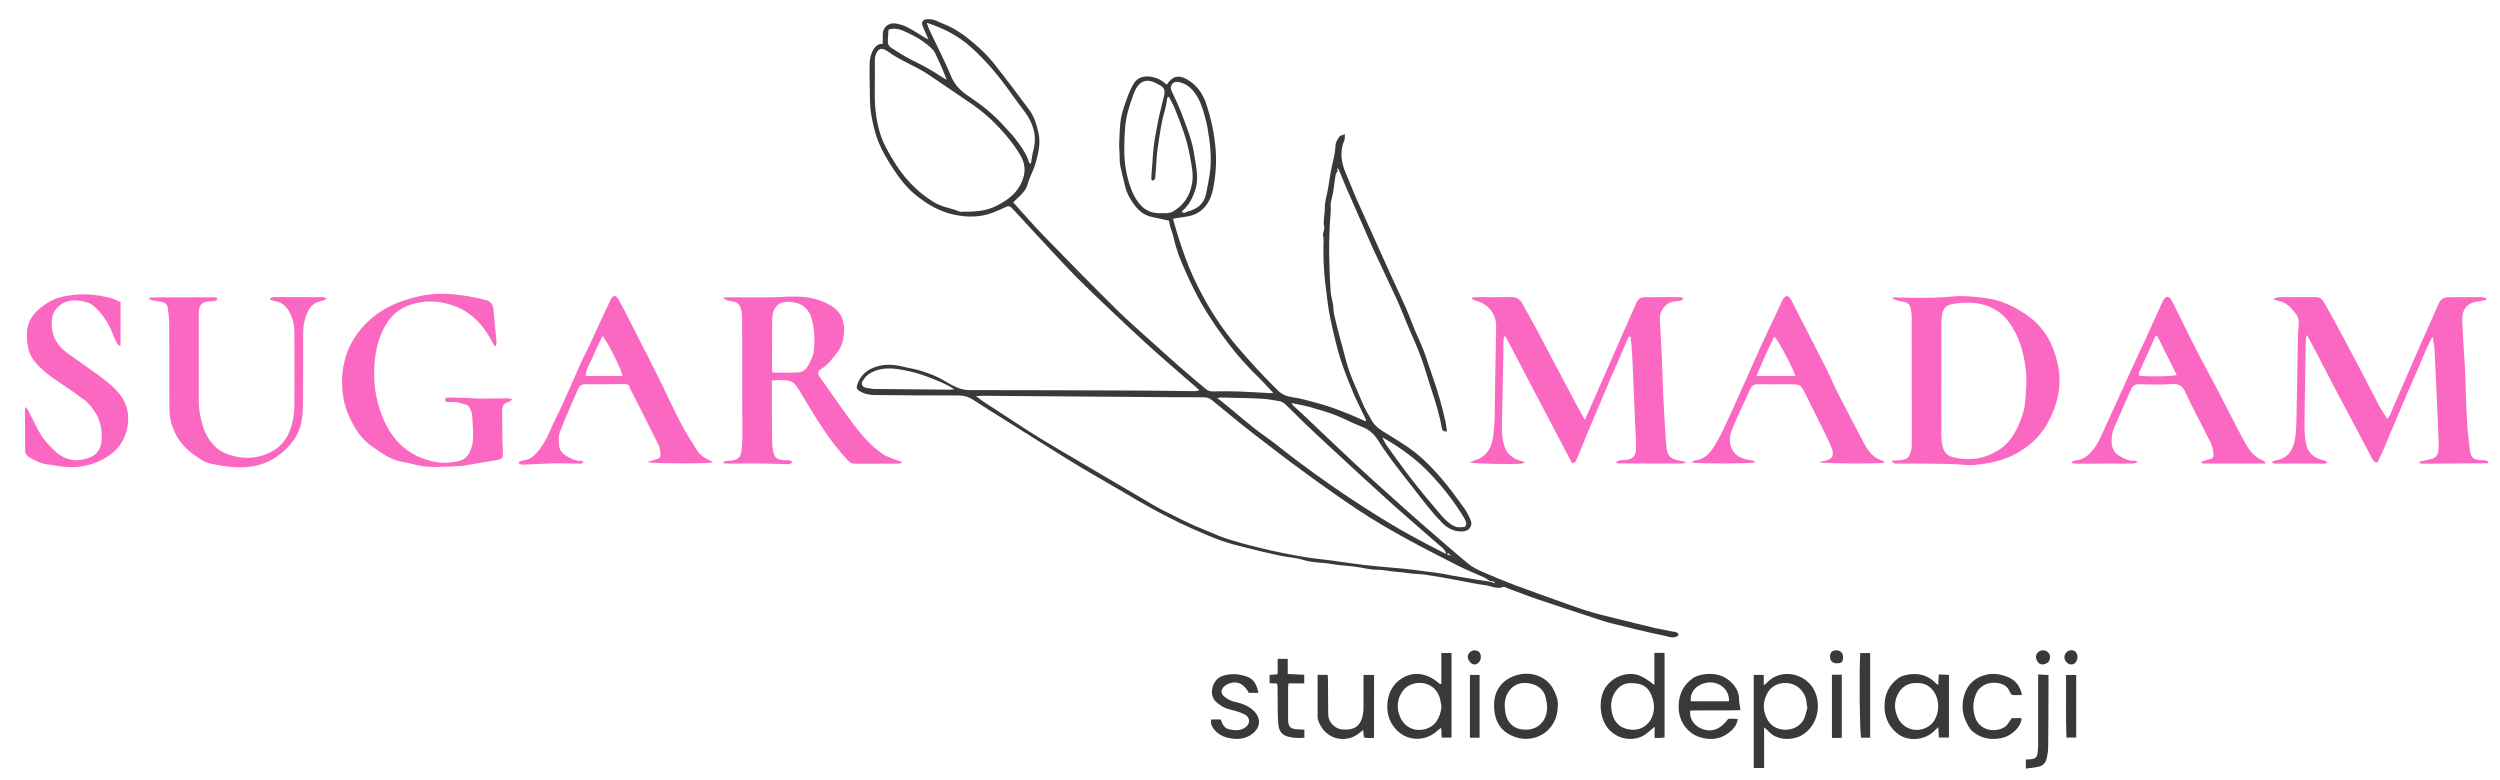 <?xml version="1.0" encoding="utf-8"?>
<!-- Generator: Adobe Illustrator 27.3.1, SVG Export Plug-In . SVG Version: 6.00 Build 0)  -->
<svg version="1.1" id="Warstwa_1" xmlns="http://www.w3.org/2000/svg" xmlns:xlink="http://www.w3.org/1999/xlink" x="0px" y="0px"
	 viewBox="0 0 568.09 177.19" style="enable-background:new 0 0 568.09 177.19;" xml:space="preserve">
<style type="text/css">
	.st0{fill:#3B3938;}
	.st1{fill:#FB68C2;}
</style>
<path class="st0" d="M200.6,9.99c0-0.84,0.02-1.5,0-2.17c-0.06-1.5,1.28-2.71,2.8-2.5c0.91,0.13,1.85,0.39,2.68,0.81
	c1.38,0.7,2.67,1.57,4,2.36c0.22,0.13,0.45,0.24,0.89,0.49c-0.46-1.07-0.83-1.94-1.21-2.81c-0.52-1.17-0.15-1.76,1.1-1.82
	c1.33-0.06,2.44,0.64,3.6,1.1c2.61,1.03,4.88,2.67,6.98,4.49c1.52,1.3,3,2.71,4.24,4.27c2.82,3.52,5.51,7.13,8.2,10.75
	c1.16,1.56,1.69,3.39,2.11,5.31c0.53,2.42-0.08,4.65-0.69,6.88c-0.44,1.59-1.33,3.03-1.76,4.65c-0.48,1.82-2,2.88-3.3,4.17
	c2.32,2.56,4.57,5.18,6.98,7.66c5.45,5.61,10.93,11.19,16.49,16.69c2.78,2.75,5.76,5.3,8.66,7.93c1.91,1.73,3.82,3.46,5.77,5.16
	c1.94,1.69,3.92,3.35,5.89,5c0.44,0.37,0.94,0.54,1.56,0.53c1.93-0.04,3.86-0.05,5.78,0.01c2.28,0.08,4.56,0.24,6.83,0.36
	c0.29,0.02,0.59,0,1.15,0c-1.18-1.25-2.16-2.38-3.23-3.42c-2.53-2.46-4.9-5.06-7.03-7.88c-2.12-2.81-4.12-5.69-5.9-8.74
	c-1.44-2.48-2.66-5.06-3.83-7.66c-1.09-2.43-2.09-4.9-2.65-7.53c-0.19-0.89-0.55-1.74-0.81-2.62c-0.12-0.41-0.17-0.84-0.27-1.32
	c-1.29-0.28-2.6-0.57-3.92-0.85c-1.6-0.33-2.82-1.29-3.78-2.53c-1.02-1.31-1.85-2.72-2.25-4.38c-0.37-1.53-0.76-3.05-1.09-4.59
	c-0.24-1.13-0.11-2.21-0.21-3.31c-0.11-1.15-0.06-2.33,0-3.49c0.06-1.32,0.12-2.65,0.32-3.95c0.16-1.03,0.46-2.05,0.81-3.05
	c0.6-1.74,1.18-3.49,2.16-5.07c0.77-1.24,2.11-1.7,3.59-1.52c1.52,0.18,2.75,0.79,3.8,1.81c0.09-0.07,0.14-0.08,0.16-0.12
	c1.24-1.84,2.68-2.15,4.63-0.99c2.09,1.24,3.43,3.1,4.2,5.35c0.59,1.73,1.06,3.51,1.44,5.3c0.35,1.68,0.6,3.39,0.74,5.1
	c0.25,3.03,0.02,6.07-0.57,9.04c-0.45,2.29-1.46,4.33-3.63,5.55c-1.29,0.72-2.74,0.81-4.16,1.04c-0.41,0.07-0.83,0.14-1.32,0.22
	c0.84,3.15,1.79,6.07,2.85,8.97c1.09,2.97,2.42,5.83,3.92,8.59c2.21,4.08,4.77,7.93,7.8,11.48c2.66,3.12,5.4,6.14,8.31,9.03
	c0.32,0.32,0.64,0.63,0.95,0.95c0.96,0.99,2.14,1.37,3.5,1.57c1.65,0.24,3.27,0.71,4.89,1.14c1.42,0.38,2.82,0.8,4.21,1.29
	c1.39,0.48,2.75,1.04,4.11,1.6c1.06,0.44,2.11,0.93,3.16,1.39c0.07-0.07,0.13-0.15,0.2-0.22c-0.18-0.38-0.36-0.77-0.54-1.15
	c-0.81-1.71-1.68-3.38-2.42-5.12c-0.91-2.16-1.77-4.34-2.53-6.55c-1.15-3.36-1.91-6.82-2.66-10.29c-0.56-2.6-0.78-5.24-1.13-7.86
	c-0.37-2.85-0.46-5.7-0.44-8.57c0-0.76,0.11-1.55-0.06-2.27c-0.18-0.78,0.38-1.41,0.23-2.15c-0.29-1.4,0.17-2.78,0.14-4.2
	c-0.04-1.49,0.48-2.98,0.74-4.48c0.27-1.58,0.47-3.18,0.81-4.75c0.36-1.68,0.83-3.31,0.88-5.06c0.02-0.68,0.49-1.38,0.89-1.99
	c0.18-0.27,0.69-0.32,1.27-0.55c-0.07,0.66-0.02,1.09-0.16,1.42c-1.19,2.78-0.59,5.4,0.58,8c0.71,1.59,1.3,3.23,2,4.83
	c1.11,2.53,2.27,5.03,3.4,7.55c1.55,3.43,3.09,6.86,4.64,10.28c1.12,2.47,2.3,4.92,3.39,7.4c0.74,1.69,1.35,3.43,2.06,5.13
	c0.65,1.57,1.42,3.1,2.02,4.69c0.72,1.9,1.28,3.85,1.97,5.76c1.21,3.35,2.15,6.77,2.94,10.24c0.16,0.72,0.22,1.46,0.33,2.23
	c-0.81,0.12-1.1-0.33-1.18-0.78c-0.49-2.96-1.39-5.81-2.33-8.65c-0.82-2.46-1.48-4.98-2.38-7.41c-0.92-2.5-2.06-4.91-3.09-7.37
	c-0.84-2-1.61-4.04-2.52-6.01c-1.7-3.72-3.49-7.39-5.21-11.1c-0.78-1.69-1.5-3.41-2.24-5.11c-1.27-2.9-2.56-5.78-3.82-8.69
	c-0.6-1.38-1.16-2.79-1.85-4.46c-0.33,0.62-0.62,0.96-0.69,1.34c-0.22,1.28-0.34,2.58-0.55,3.86c-0.14,0.85-0.41,1.67-0.54,2.52
	c-0.08,0.56,0.05,1.16,0,1.73c-0.39,4.46-0.47,8.93-0.27,13.41c0.08,1.65,0.1,3.31,0.24,4.96c0.08,0.95,0.35,1.88,0.52,2.81
	c0.15,0.81,0.1,1.62,0.29,2.45c0.8,3.53,1.8,7.01,2.72,10.51c0.89,3.41,2.49,6.52,3.8,9.75c0.54,1.34,1.35,2.58,2.06,3.84
	c0.56,0.98,1.39,1.68,2.35,2.29c2.53,1.6,5.17,3.08,7.51,4.93c2.12,1.68,4.02,3.67,5.8,5.72c1.89,2.17,3.57,4.52,5.26,6.85
	c0.64,0.88,1.14,1.89,1.55,2.91c0.45,1.11-0.41,2.28-1.6,2.4c-1.94,0.2-3.51-0.51-4.86-1.87c-2.46-2.47-4.52-5.27-6.66-8
	c-1.57-2-3.16-4-4.68-6.04c-1.14-1.53-2.26-3.1-3.26-4.72c-0.9-1.46-2.04-2.49-3.68-3.11c-2.06-0.78-4-1.87-6.05-2.66
	c-1.94-0.74-3.95-1.31-5.95-1.87c-1.25-0.35-2.55-0.56-4.05-0.88c0.26,0.35,0.35,0.52,0.49,0.65c0.72,0.67,1.46,1.3,2.17,1.98
	c3.96,3.75,7.89,7.52,11.88,11.24c2.87,2.68,5.8,5.28,8.72,7.91c2.38,2.14,4.78,4.28,7.2,6.38c3.22,2.8,6.44,5.62,9.72,8.34
	c0.92,0.77,2.05,1.33,3.16,1.82c2.48,1.09,4.99,2.13,7.52,3.08c3.96,1.48,7.94,2.89,11.92,4.31c1.8,0.64,3.61,1.29,5.45,1.82
	c2.18,0.63,4.4,1.14,6.6,1.69c2.63,0.65,5.26,1.31,7.89,1.93c1.28,0.3,2.59,0.47,3.86,0.77c0.53,0.12,1.3,0.02,1.4,0.87
	c-1.03,0.87-2.17,0.31-3.14,0.11c-4.1-0.85-8.18-1.86-12.25-2.87c-1.51-0.38-2.98-0.91-4.46-1.4c-4.05-1.33-8.1-2.63-12.13-4.01
	c-2.41-0.82-4.79-1.76-7.18-2.64c-0.2-0.08-0.46-0.28-0.6-0.21c-1.44,0.64-2.76-0.18-4.11-0.36c-2.37-0.31-4.7-0.85-7.06-1.28
	c-2.15-0.39-4.3-0.77-6.46-1.1c-0.99-0.15-2.01-0.15-3.02-0.25c-1.11-0.11-2.21-0.32-3.32-0.38c-1.57-0.08-3.09-0.52-4.7-0.51
	c-1.69,0.01-3.39-0.48-5.09-0.7c-1.71-0.22-3.44-0.27-5.13-0.58c-2.2-0.4-4.46-0.27-6.65-0.96c-1.61-0.51-3.37-0.57-5.03-0.92
	c-2.62-0.56-5.24-1.17-7.84-1.83c-1.96-0.49-3.93-0.98-5.83-1.66c-2.36-0.85-4.65-1.88-6.95-2.89c-1.6-0.71-3.18-1.49-4.74-2.28
	c-3.36-1.69-6.62-3.55-9.86-5.47c-3.37-2-6.8-3.91-10.16-5.92c-2.93-1.75-5.81-3.59-8.71-5.4c-4.15-2.6-8.29-5.2-12.44-7.81
	c-1.13-0.71-2.26-1.43-3.37-2.17c-1-0.66-2.07-1.01-3.28-1.01c-6.41-0.01-12.82-0.02-19.23-0.1c-1.24-0.02-2.49-0.29-3.57-1.05
	c-0.44-0.31-0.51-0.61-0.36-1.12c0.82-2.68,2.77-4,5.38-4.53c1.9-0.39,3.77-0.09,5.62,0.38c1.01,0.26,2.05,0.38,3.04,0.68
	c1.96,0.59,3.89,1.26,5.67,2.32c1,0.59,2.01,1.18,3.07,1.63c0.91,0.39,1.88,0.57,2.92,0.57c12.78,0.01,25.55,0.05,38.33,0.1
	c4.12,0.02,8.25,0.09,12.37,0.14c0.43,0,0.87,0,1.41-0.22c-1.12-0.97-2.24-1.93-3.35-2.91c-2.94-2.58-5.92-5.12-8.81-7.76
	c-3.27-2.98-6.47-6.02-9.67-9.07c-2.14-2.03-4.26-4.07-6.34-6.17c-1.82-1.84-3.58-3.75-5.35-5.65c-3.01-3.23-6.02-6.46-8.99-9.72
	c-0.47-0.52-0.85-0.67-1.49-0.35c-0.93,0.46-1.9,0.86-2.87,1.24c-2.85,1.12-5.74,1.14-8.73,0.54c-3.39-0.68-6.2-2.35-8.83-4.46
	c-2.19-1.76-3.85-3.97-5.35-6.28c-1.23-1.9-2.39-3.88-3.22-5.97c-0.81-2.05-1.28-4.25-1.64-6.43c-0.29-1.75-0.23-3.57-0.27-5.35
	c-0.04-2.06-0.09-4.11-0.01-6.17c0.04-1.08,0.32-2.16,0.95-3.09C199.1,10.4,199.63,9.88,200.6,9.99z M329.78,126.29
	c0.03,0.05,0.07,0.1,0.1,0.15c0-0.03,0.01-0.06,0-0.07C329.85,126.33,329.81,126.32,329.78,126.29c-0.26-0.21-0.51-0.42-0.76-0.64
	c-0.06,0.11-0.12,0.22-0.18,0.34C329.15,126.09,329.47,126.19,329.78,126.29z M338.52,132.17c0.36,0.11,0.71,0.21,1.07,0.32
	c0.02-0.1,0.04-0.19,0.07-0.29c-0.38-0.07-0.76-0.13-1.13-0.2c-0.41-0.26-0.8-0.56-1.23-0.76c-1.99-0.91-4.03-1.7-5.98-2.69
	c-4.13-2.09-8.25-4.2-12.3-6.43c-3.41-1.89-6.79-3.85-10.05-6c-4.15-2.74-8.21-5.63-12.23-8.56c-3.95-2.87-7.83-5.83-11.69-8.83
	c-3.27-2.54-6.47-5.17-9.66-7.81c-0.62-0.51-1.23-0.65-1.96-0.65c-2.29,0.01-4.57,0.01-6.86-0.01c-14.34-0.1-28.68-0.21-43.03-0.32
	c-0.59,0-1.18,0.04-1.77,0.06c1.61,1.29,3.26,2.29,4.89,3.34c2.99,1.92,5.93,3.93,8.95,5.79c3.59,2.22,7.25,4.33,10.89,6.48
	c4.27,2.52,8.55,5.03,12.84,7.53c1.69,0.99,3.34,2.04,5.09,2.9c3.06,1.51,6.08,3.12,9.27,4.36c1.05,0.41,2.08,0.9,3.13,1.31
	c2.28,0.88,4.62,1.55,6.98,2.16c1.73,0.45,3.47,0.88,5.22,1.27c1.66,0.37,3.33,0.7,5.01,1.01c1.29,0.24,2.58,0.47,3.87,0.65
	c1.57,0.22,3.14,0.36,4.71,0.57c2.52,0.34,5.03,0.75,7.56,1.04c2.85,0.32,5.71,0.53,8.56,0.8c0.87,0.08,1.75,0.18,2.62,0.29
	c1.21,0.15,2.43,0.32,3.64,0.48c0.91,0.12,1.83,0.22,2.73,0.37c0.76,0.12,1.52,0.32,2.28,0.45c1.68,0.29,3.35,0.56,5.03,0.83
	C336.2,131.82,337.36,131.99,338.52,132.17z M198.8,18.65c0,0-0.01,0-0.01,0c0,1.03,0.01,2.06,0,3.09c-0.02,3.18,0.43,6.3,1.44,9.29
	c0.58,1.72,1.54,3.33,2.46,4.91c2.39,4.11,5.47,7.55,9.6,10.05c1.86,1.12,3.96,1.31,5.88,2.12c2.84,0.02,5.67,0,8.28-1.34
	c2.16-1.11,4.14-2.44,5.35-4.65c1.17-2.13,1.43-4.35,0.25-6.5c-0.87-1.59-1.97-3.07-3.12-4.47c-2.32-2.83-4.97-5.34-7.99-7.43
	c-3.26-2.26-6.57-4.44-9.84-6.68c-2.98-2.04-6.46-3.21-9.39-5.37c-1.42-1.04-2.33-0.61-2.82,1.09c-0.1,0.33-0.09,0.7-0.09,1.05
	C198.79,15.43,198.8,17.04,198.8,18.65z M262.02,41.07c-0.12-0.06-0.25-0.13-0.37-0.19c0-0.44-0.04-0.88,0.01-1.31
	c0.28-2.72,0.29-5.45,0.78-8.17c0.41-2.28,0.81-4.56,1.38-6.81c0.25-0.99,0.49-1.97,0.73-2.96c0.22-0.87,0.02-1.64-0.75-2.11
	c-0.71-0.44-1.47-0.86-2.27-1.07c-1.3-0.34-2.39,0.19-3.13,1.28c-0.41,0.61-0.69,1.31-0.94,2.01c-0.83,2.34-1.62,4.7-1.79,7.22
	c-0.22,3.24-0.39,6.49,0.2,9.69c0.37,1.99,0.88,3.97,1.84,5.8c1.31,2.52,3.17,4.19,6.24,3.98c0.4-0.03,0.81,0.06,1.21,0.01
	c0.43-0.05,0.9-0.12,1.28-0.33c2.53-1.41,3.94-3.6,4.44-6.43c0.38-2.16-0.14-4.25-0.51-6.32c-0.68-3.8-2.06-7.4-3.53-10.96
	c-0.34-0.82-0.81-1.59-1.22-2.38c-0.11,0.02-0.21,0.03-0.32,0.05c-0.21,1.08-0.35,2.17-0.66,3.22c-0.8,2.73-1.14,5.54-1.56,8.33
	c-0.09,0.6-0.17,1.2-0.21,1.8c-0.13,1.69-0.22,3.39-0.37,5.08C262.49,40.71,262.19,40.88,262.02,41.07z M328.63,125.86
	c-0.25-1.06-1.06-1.51-1.72-2.09c-2.3-2.02-4.62-4.02-6.92-6.04c-1.41-1.23-2.82-2.46-4.21-3.72c-2.14-1.93-4.28-3.88-6.41-5.83
	c-2.24-2.05-4.47-4.11-6.69-6.18c-2.06-1.91-4.12-3.82-6.15-5.76c-1.49-1.42-2.91-2.91-4.4-4.32c-0.37-0.35-0.87-0.66-1.35-0.75
	c-1.43-0.26-2.87-0.51-4.31-0.58c-2.99-0.15-6-0.18-8.99-0.26c-0.23-0.01-0.47,0.06-0.9,0.12c0.45,0.34,0.73,0.53,1,0.74
	c3.38,2.7,6.56,5.64,10.12,8.11c1.82,1.27,3.52,2.7,5.28,4.05c3.94,3,7.94,5.91,12.04,8.67c3.49,2.35,7.01,4.63,10.61,6.8
	c3.78,2.28,7.67,4.35,11.59,6.37C327.67,125.44,328.16,125.64,328.63,125.86z M210.58,5.17c0.29,0.76,0.46,1.31,0.7,1.82
	c1.63,3.46,3.41,6.86,4.87,10.39c0.82,1.99,2.2,3.31,3.87,4.42c3.01,2,5.81,4.22,8.21,6.94c0.76,0.86,1.6,1.67,2.3,2.57
	c1.25,1.61,2.5,3.23,3.17,5.2c0.08,0.22,0.18,0.43,0.27,0.64c0.1-0.01,0.2-0.01,0.3-0.02c0.18-1.01,0.29-2.03,0.56-3.02
	c0.86-3.26-0.05-6.09-1.97-8.7c-1.05-1.43-2.15-2.82-3.16-4.27c-2.66-3.81-5.62-7.32-9.1-10.45C217.7,8.1,214.41,6.42,210.58,5.17z
	 M268.54,48.03c0.46,0.72,0.95,0.13,1.32,0.04c2.17-0.53,3.75-1.75,4.21-4.06c0.3-1.49,0.61-2.99,0.83-4.5
	c0.52-3.57,0.07-7.1-0.53-10.61c-0.19-1.11-0.52-2.2-0.83-3.3c-0.47-1.67-1.11-3.27-2.17-4.66c-0.85-1.12-1.93-1.93-3.33-2.25
	c-0.62-0.14-1.24-0.18-1.7,0.44c-0.39,0.53-0.36,1-0.08,1.6c0.85,1.81,1.71,3.62,2.41,5.5c1.12,3.01,2.34,5.99,2.75,9.22
	c0.16,1.26,0.47,2.5,0.55,3.76c0.07,1.1,0.11,2.28-0.19,3.32C271.21,44.62,270.3,46.61,268.54,48.03z M314.1,99.36
	c0.42,0.8,0.65,1.38,1,1.87c1.98,2.72,3.93,5.46,6,8.11c2.05,2.62,4.19,5.18,6.36,7.7c0.89,1.03,1.9,2.03,3.16,2.59
	c0.63,0.28,1.47,0.17,2.2,0.11c0.16-0.01,0.42-0.58,0.37-0.84c-0.1-0.5-0.35-0.99-0.62-1.43c-2.22-3.61-4.81-6.93-7.75-10
	C321.75,104.27,318.21,101.69,314.1,99.36z M216.86,88.45c-2.11-1.37-4.25-2.11-6.34-2.92c-1.78-0.68-3.61-1.15-5.5-1.49
	c-2.46-0.44-4.79-0.56-7.1,0.65c-0.9,0.47-1.45,1.15-1.92,1.92c-0.4,0.64-0.03,1.35,0.73,1.5c0.72,0.15,1.46,0.27,2.2,0.28
	c5.6,0.07,11.2,0.11,16.79,0.16C216.01,88.55,216.31,88.5,216.86,88.45z M201.9,6.73c-0.05,0.81-0.11,1.68-0.16,2.56
	c-0.04,0.73,0.26,1.28,0.91,1.66c1.56,0.92,3.05,1.98,4.67,2.76c2.32,1.11,4.56,2.33,6.69,3.77c0.35,0.24,0.73,0.44,1.1,0.65
	c-0.77-2.12-1.68-4.1-2.62-6.07c-0.15-0.31-0.36-0.6-0.6-0.84c-1.7-1.73-3.79-2.93-5.96-3.92C204.78,6.78,203.55,6.21,201.9,6.73z
	 M304.06,38.67c0.02-0.11,0.06-0.22,0.04-0.32c-0.01-0.04-0.13-0.06-0.2-0.09c-0.03,0.1-0.08,0.2-0.09,0.3
	C303.81,38.59,303.94,38.63,304.06,38.67z"/>
<path class="st1" d="M528.92,105.04c-0.29,0.15-0.44,0.3-0.58,0.3c-3.85,0.01-7.71,0.01-11.56,0c-0.14,0-0.28-0.16-0.57-0.34
	c0.4-0.18,0.66-0.37,0.93-0.41c2.83-0.42,3.95-2.4,4.38-4.9c0.24-1.4,0.29-2.84,0.32-4.27c0.13-6.35,0.21-12.7,0.33-19.05
	c0.02-0.94,0.11-1.87,0.19-2.81c0.07-0.85-0.18-1.61-0.67-2.27c-1.03-1.37-2.18-2.61-3.99-2.94c-0.32-0.06-0.62-0.19-0.93-0.28
	c0-0.11,0.01-0.21,0.01-0.32c0.45-0.08,0.9-0.22,1.35-0.23c2.69-0.02,5.38,0.02,8.07-0.02c0.9-0.01,1.44,0.43,1.84,1.11
	c0.81,1.39,1.61,2.79,2.37,4.21c2.1,3.9,4.19,7.8,6.25,11.72c1.29,2.44,2.5,4.92,3.79,7.35c0.58,1.09,1.29,2.11,2.02,3.3
	c0.24-0.34,0.46-0.55,0.57-0.8c2.32-5.32,4.61-10.66,6.93-15.98c1.38-3.15,2.81-6.27,4.18-9.43c0.46-1.06,1.25-1.45,2.33-1.45
	c2.38,0,4.75-0.03,7.12-0.02c0.45,0,0.89,0.14,1.34,0.22c0,0.13,0.01,0.25,0.01,0.38c-0.49,0.12-0.97,0.29-1.46,0.34
	c-2.73,0.25-4.06,1.61-3.97,4.38c0.1,3.34,0.37,6.68,0.56,10.03c0.05,0.85,0.1,1.7,0.13,2.54c0.12,3.3,0.17,6.61,0.36,9.91
	c0.14,2.4,0.38,4.8,0.72,7.18c0.23,1.58,0.84,1.97,2.46,2.08c0.59,0.04,1.26-0.14,1.7,0.43c-0.02,0.09-0.02,0.14-0.04,0.18
	c-0.02,0.04-0.06,0.09-0.09,0.09c-4.92,0.04-9.85,0.07-14.77,0.1c-0.22,0-0.44-0.05-0.66-0.1c-0.06-0.02-0.1-0.12-0.23-0.29
	c0.89-0.22,1.72-0.47,2.57-0.62c1.14-0.2,1.73-0.87,1.85-1.98c0.06-0.53,0.1-1.07,0.08-1.61c-0.1-2.86-0.22-5.72-0.35-8.57
	c-0.18-4.13-0.37-8.26-0.58-12.39c-0.06-1.1-0.21-2.19-0.46-3.32c-1.67,3.04-2.81,6.29-4.24,9.41c-1.46,3.21-2.75,6.5-4.17,9.73
	c-1.39,3.17-2.61,6.41-4.11,9.5c-0.86-0.12-1.07-0.62-1.32-1.09c-1.1-2.1-2.2-4.2-3.31-6.29c-1.74-3.28-3.49-6.54-5.22-9.83
	c-1.23-2.33-2.42-4.69-3.63-7.02c-0.78-1.5-1.58-2.98-2.54-4.79c-0.14,0.36-0.21,0.47-0.22,0.59c-0.03,0.36-0.05,0.71-0.06,1.07
	c-0.1,6.26-0.22,12.51-0.29,18.77c-0.01,1.29,0.07,2.59,0.27,3.87c0.37,2.39,1.79,3.73,4.21,4.2
	C528.39,104.66,528.58,104.84,528.92,105.04z"/>
<path class="st1" d="M334.44,67.64c0.34-0.04,0.67-0.12,1-0.12c2.64-0.01,5.29,0.04,7.93-0.01c1.17-0.02,1.97,0.42,2.53,1.42
	c1.06,1.92,2.15,3.82,3.19,5.75c1.29,2.4,2.53,4.82,3.81,7.23c1.77,3.36,3.55,6.72,5.34,10.08c0.56,1.06,1.15,2.09,1.89,3.43
	c0.3-0.66,0.48-1.03,0.64-1.41c1.43-3.27,2.87-6.53,4.3-9.8c1.85-4.21,3.69-8.41,5.54-12.61c0.41-0.94,0.84-1.87,1.25-2.81
	c0.36-0.82,0.96-1.26,1.87-1.26c2.64,0,5.29-0.02,7.93-0.01c0.27,0,0.54,0.16,0.91,0.28c-0.55,0.68-1.23,0.62-1.8,0.66
	c-1.27,0.09-2.24,0.68-2.91,1.69c-0.35,0.53-0.68,1.21-0.67,1.82c0.05,2.59,0.23,5.17,0.36,7.76c0.02,0.36,0.06,0.71,0.07,1.07
	c0.11,3.08,0.2,6.16,0.34,9.24c0.15,3.12,0.34,6.24,0.53,9.36c0.05,0.89,0.14,1.78,0.26,2.66c0.18,1.41,0.84,2.14,2.24,2.48
	c0.64,0.15,1.29,0.25,2.18,0.41c-0.38,0.22-0.54,0.39-0.71,0.39c-4.88,0-9.77-0.01-14.65-0.03c-0.16,0-0.31-0.08-0.63-0.17
	c0.58-0.61,1.21-0.59,1.8-0.6c1.95-0.04,2.8-0.77,2.8-2.9c0.01-2.1-0.17-4.19-0.27-6.29c-0.02-0.45-0.02-0.89-0.04-1.34
	c-0.2-4.64-0.38-9.28-0.6-13.92c-0.06-1.19-0.22-2.38-0.35-3.67c-0.23,0.11-0.46,0.15-0.51,0.26c-0.87,1.99-1.7,3.99-2.56,5.98
	c-0.33,0.77-0.73,1.52-1.05,2.3c-1.84,4.35-3.67,8.71-5.5,13.06c-0.83,1.98-1.61,3.98-2.46,5.94c-0.23,0.53-0.36,1.24-1.2,1.32
	c-5.05-9.63-10.1-19.24-15.15-28.86c-0.09,0.02-0.19,0.04-0.28,0.06c-0.06,0.27-0.15,0.53-0.16,0.8c-0.03,1.3-0.02,2.59-0.04,3.89
	c-0.11,5.14-0.23,10.28-0.33,15.42c-0.03,1.75,0.07,3.45,0.71,5.14c0.57,1.5,1.65,2.26,3.02,2.8c0.44,0.17,0.89,0.3,1.59,0.54
	c-0.43,0.16-0.61,0.27-0.79,0.29c-2.25,0.2-10.75,0.03-11.85-0.28c0.51-0.21,0.84-0.39,1.18-0.49c2.39-0.69,3.6-2.42,4.03-4.73
	c0.28-1.53,0.4-3.1,0.46-4.66c0.09-2.41,0.06-4.83,0.1-7.25c0.08-4.6,0.18-9.21,0.25-13.81c0.04-2.56-1.54-4.75-3.97-5.59
	c-0.5-0.17-1-0.37-1.49-0.57C334.47,67.98,334.48,67.84,334.44,67.64z"/>
<path class="st1" d="M164.29,67.58c0.64-0.01,1.28-0.02,1.91-0.02c3.04,0,6.08,0.06,9.12-0.01c3.44-0.08,6.9-0.51,10.27,0.48
	c1.06,0.31,2.1,0.76,3.06,1.31c2.99,1.72,3.46,4.38,3.02,7.4c-0.21,1.44-0.84,2.71-1.78,3.84c-0.97,1.17-1.85,2.38-3.2,3.21
	c-0.98,0.6-0.99,1.04-0.32,1.98c2.5,3.54,4.94,7.12,7.53,10.6c1.9,2.55,4.02,4.94,6.64,6.78c0.93,0.65,2.1,0.95,3.17,1.39
	c0.38,0.16,0.79,0.25,1.18,0.37c-0.01,0.09-0.01,0.19-0.02,0.28c-0.18,0.06-0.37,0.17-0.55,0.17c-3.36,0.01-6.72,0.01-10.08,0.02
	c-0.67,0-1.08-0.26-1.57-0.77c-4.27-4.48-7.34-9.78-10.51-15.02c-1.93-3.2-1.92-3.21-5.64-3.21c-0.34,0-0.69,0.07-1.11,0.11
	c0,0.61,0,1.13,0,1.66c0,3.89-0.01,7.78,0.02,11.67c0.01,0.89,0.08,1.79,0.24,2.66c0.28,1.51,0.94,1.99,2.49,2.09
	c0.62,0.04,1.34-0.2,1.91,0.45c-0.38,0.51-0.88,0.46-1.35,0.45c-1.92-0.04-3.85-0.13-5.77-0.15c-2.42-0.02-4.84,0.02-7.26,0.02
	c-0.42,0-0.85-0.03-1.4-0.06c0.31-0.68,0.77-0.53,1.11-0.55c2.38-0.17,2.99-0.46,3.2-3.4c0.19-2.67,0.07-5.36,0.07-8.05
	c0-6.89,0-13.77-0.03-20.66c0-0.88-0.08-1.78-0.33-2.62c-0.23-0.78-0.83-1.31-1.72-1.49C165.84,68.37,164.97,68.37,164.29,67.58z
	 M175.53,84.66c2.04,0,3.91,0.06,5.78-0.03c0.97-0.04,1.84-0.62,2.29-1.47c0.57-1.09,1.21-2.27,1.33-3.46
	c0.25-2.39,0.18-4.81-0.47-7.18c-0.55-1.98-1.71-3.3-3.77-3.75c-3.14-0.68-5.16,0.45-5.22,3.82c0,0.04,0,0.09,0,0.13
	c-0.02,3.53-0.04,7.06-0.05,10.58C175.42,83.72,175.48,84.11,175.53,84.66z"/>
<path class="st1" d="M429.87,104.68c0.61-0.03,1.07-0.05,1.54-0.07c1.91-0.1,2.55-0.63,2.92-2.49c0.1-0.48,0.09-0.98,0.09-1.47
	c0.01-9.49,0.01-18.97-0.01-28.46c0-0.75-0.1-1.51-0.27-2.24c-0.19-0.8-0.75-1.27-1.62-1.39c-0.86-0.12-1.71-0.35-2.57-0.77
	c0.21-0.08,0.43-0.23,0.64-0.22c2.01,0.03,4.02,0.15,6.03,0.12c2.28-0.03,4.57-0.06,6.84-0.3c2.39-0.25,4.74-0.02,7.09,0.25
	c1.19,0.14,2.39,0.36,3.54,0.71c2.56,0.78,4.89,2.06,7.04,3.66c3.58,2.68,5.48,6.3,6.45,10.65c1.1,4.96-0.05,9.44-2.38,13.64
	c-1.78,3.21-4.57,5.58-7.93,7.21c-2.66,1.29-5.49,1.81-8.4,2.14c-1.67,0.19-3.26-0.14-4.89-0.19c-2.46-0.08-4.93-0.09-7.39-0.11
	c-1.79-0.01-3.59,0.01-5.38,0C430.76,105.36,430.24,105.45,429.87,104.68z M441.13,86.29c0,4.16-0.02,8.32,0.01,12.48
	c0.01,0.89,0.08,1.79,0.28,2.65c0.28,1.18,0.94,2.06,2.22,2.42c2.96,0.82,5.85,0.66,8.64-0.57c1.89-0.83,3.59-2.02,4.77-3.74
	c0.75-1.09,1.4-2.28,1.88-3.5c0.55-1.4,1.09-2.88,1.22-4.36c0.24-2.7,0.5-5.41,0.13-8.15c-0.51-3.84-1.58-7.43-3.95-10.54
	c-1.6-2.1-3.77-3.4-6.37-3.92c-2.04-0.41-4.09-0.33-6.14-0.01c-1.42,0.22-2.14,0.82-2.45,2.23c-0.16,0.74-0.24,1.5-0.24,2.25
	C441.12,77.79,441.13,82.04,441.13,86.29z"/>
<path class="st1" d="M112.38,78.62c-0.32-0.57-0.64-1.14-0.96-1.71c-1.85-3.23-4.27-5.87-7.82-7.25c-3.58-1.39-7.23-1.61-10.86-0.21
	c-2.05,0.79-3.67,2.13-4.87,4.02c-1.57,2.48-2.32,5.17-2.66,8.06c-0.54,4.59,0.01,9.03,1.73,13.28c2.23,5.51,6.19,9.13,12.19,10.19
	c1.73,0.3,3.49,0.18,5.21-0.25c1.39-0.35,2.2-1.36,2.65-2.64c0.28-0.79,0.5-1.65,0.51-2.48c0.02-1.74-0.07-3.48-0.2-5.22
	c-0.05-0.6-0.3-1.22-0.59-1.76c-0.17-0.32-0.54-0.63-0.89-0.73c-1.06-0.3-2.1-0.69-3.25-0.56c-0.43,0.05-0.88-0.06-1.29-0.09
	c-0.26-0.65-0.05-0.92,0.55-0.92c1.12,0.01,2.24,0,3.36,0.04c1.25,0.04,2.5,0.17,3.75,0.18c2.15,0.01,4.3-0.04,6.45-0.06
	c0.25,0,0.49,0.08,1.09,0.18c-0.51,0.36-0.74,0.63-1.02,0.7c-0.96,0.24-1.34,0.95-1.34,1.79c-0.01,3.13,0,6.26,0.15,9.38
	c0.07,1.5,0.03,1.74-1.52,2c-2.34,0.39-4.67,0.79-7.01,1.19c-0.22,0.04-0.44,0.1-0.66,0.11c-2.64,0.09-5.29,0.35-7.91,0.2
	c-2.02-0.12-4-0.84-6.02-1.18c-2.48-0.41-4.4-1.97-6.37-3.26c-1.63-1.07-3.05-2.61-4.08-4.37c-1.41-2.41-2.49-4.95-2.81-7.76
	c-0.67-5.89,0.75-11.15,4.86-15.55c3.46-3.71,7.85-5.64,12.74-6.68c5.01-1.06,9.88-0.29,14.74,0.87c1.19,0.28,1.81,1,1.91,2.24
	c0.19,2.4,0.47,4.8,0.69,7.2c0.03,0.35-0.11,0.71-0.18,1.07C112.54,78.62,112.46,78.62,112.38,78.62z"/>
<path class="st1" d="M61.39,67.75c0.3-0.09,0.61-0.25,0.91-0.25c3.67-0.01,7.35,0,11.02,0.02c0.29,0,0.59,0.1,0.94,0.42
	c-0.5,0.19-0.99,0.44-1.51,0.55c-1.28,0.27-2.12,0.98-2.72,2.16c-0.79,1.56-1.12,3.2-1.13,4.91c-0.03,5.14,0,10.29-0.04,15.43
	c-0.01,1.56-0.04,3.14-0.31,4.67c-0.55,3.2-2.44,5.59-4.93,7.57c-3.67,2.91-7.9,3.32-12.34,2.74c-1.19-0.15-2.37-0.4-3.54-0.64
	c-1.34-0.28-2.4-1.13-3.5-1.87c-2.67-1.82-4.48-4.3-5.33-7.41c-0.29-1.06-0.42-2.19-0.42-3.29c-0.04-6.49-0.01-12.97-0.05-19.46
	c-0.01-1.1-0.16-2.21-0.31-3.31c-0.11-0.79-0.63-1.25-1.42-1.39c-0.7-0.13-1.41-0.24-2.11-0.38c-0.23-0.05-0.45-0.18-0.84-0.34
	c0.32-0.16,0.47-0.29,0.62-0.29c4.87-0.02,9.74-0.03,14.61-0.03c0.15,0,0.29,0.15,0.43,0.23c-0.17,0.63-0.66,0.61-1.09,0.66
	c-0.4,0.04-0.81,0.03-1.21,0.08c-1.15,0.14-1.76,0.74-1.89,1.88c-0.06,0.53-0.06,1.07-0.06,1.61c0,6.4,0.01,12.79,0,19.19
	c0,1.99,0.4,3.9,0.99,5.79c0.58,1.88,1.64,3.53,3.08,4.8c1.23,1.09,2.86,1.62,4.49,1.97c2.83,0.61,5.57,0.16,8.07-1.19
	c1.88-1.01,3.26-2.64,4.04-4.68c0.68-1.77,1.04-3.61,1.05-5.5c0.03-5.59,0.03-11.18,0-16.77c-0.01-1.52-0.26-3.02-0.96-4.41
	c-0.69-1.38-1.62-2.45-3.24-2.73c-0.43-0.07-0.83-0.24-1.25-0.36C61.43,68,61.41,67.88,61.39,67.75z"/>
<path class="st1" d="M147.02,104.98c0.79-0.22,1.36-0.37,1.94-0.54c1.01-0.3,1.2-0.5,1.11-1.52c-0.05-0.65-0.2-1.34-0.48-1.92
	c-1.92-3.89-3.89-7.75-5.85-11.63c-0.2-0.4-0.47-0.78-0.58-1.21c-0.21-0.78-0.72-0.9-1.42-0.89c-2.87,0.04-5.74,0.07-8.61,0.04
	c-0.89-0.01-1.44,0.3-1.78,1.1c-1.38,3.25-2.86,6.46-4.12,9.76c-0.37,0.98-0.28,2.2-0.15,3.29c0.11,0.88,0.72,1.62,1.55,2.1
	c1.08,0.62,2.14,1.27,3.47,1.14c0.14-0.01,0.29,0.13,0.5,0.23c-0.34,0.56-0.83,0.42-1.23,0.42c-1.88,0-3.77-0.09-5.65-0.05
	c-2.32,0.05-4.64,0.21-6.96,0.29c-0.29,0.01-0.58-0.18-0.87-0.28c0-0.12,0-0.24,0-0.37c0.4-0.12,0.79-0.3,1.19-0.35
	c1.19-0.14,2.04-0.77,2.81-1.64c1.41-1.58,2.42-3.37,3.22-5.33c0.77-1.89,1.79-3.68,2.64-5.55c1.41-3.12,2.74-6.26,4.14-9.38
	c0.67-1.5,1.46-2.94,2.16-4.43c0.72-1.53,1.39-3.09,2.11-4.62c0.88-1.89,1.76-3.79,2.67-5.66c0.45-0.93,1.13-0.96,1.67-0.03
	c0.74,1.27,1.39,2.6,2.06,3.91c2.36,4.62,4.73,9.24,7.05,13.88c1.73,3.46,3.32,6.99,5.09,10.42c1.08,2.09,2.38,4.08,3.62,6.08
	c0.65,1.05,1.63,1.76,2.76,2.27c0.29,0.13,0.55,0.31,0.96,0.54C160.97,105.42,148.03,105.38,147.02,104.98z M141.46,85.44
	c-0.16-1.37-3.6-8.2-4.55-9.07c-0.72,1.51-1.5,2.96-2.09,4.48c-0.58,1.48-1.65,2.81-1.73,4.59
	C135.96,85.44,138.67,85.44,141.46,85.44z"/>
<path class="st1" d="M428.32,105.12c-1.25,0.32-13.97,0.25-14.95-0.11c0.44-0.11,0.69-0.21,0.95-0.24c1.93-0.21,2.61-1.23,1.87-3.04
	c-0.62-1.53-1.37-3-2.1-4.48c-1.23-2.51-2.49-5.01-3.74-7.51c-0.02-0.04-0.04-0.08-0.06-0.12c-1.08-2.25-1.17-2.3-3.65-2.3
	c-2.33,0-4.66,0.03-6.99-0.02c-0.97-0.02-1.57,0.27-1.98,1.19c-1.38,3.15-2.96,6.22-4.2,9.42c-0.53,1.36-0.58,3.04,0.26,4.42
	c0.81,1.35,2.18,1.94,3.7,2.19c0.51,0.08,1.07,0,1.41,0.55c-0.83,0.31-13.4,0.34-14.49,0.01c0.34-0.19,0.57-0.42,0.83-0.45
	c1.93-0.21,3.17-1.42,4.14-2.91c0.85-1.31,1.61-2.69,2.28-4.1c1.52-3.23,2.97-6.5,4.43-9.76c1.48-3.3,2.93-6.62,4.44-9.92
	c1.17-2.56,2.41-5.1,3.61-7.65c0.34-0.73,0.61-1.49,1.01-2.19c0.2-0.35,0.59-0.81,0.91-0.83c0.32-0.01,0.77,0.41,0.96,0.76
	c0.83,1.53,1.57,3.11,2.37,4.66c1.87,3.66,3.78,7.31,5.63,10.99c0.94,1.87,1.73,3.82,2.68,5.69c1.96,3.84,3.97,7.65,5.99,11.46
	c0.93,1.76,2.12,3.27,4.16,3.86C427.92,104.75,428.04,104.9,428.32,105.12z M407.97,85.44c-0.65-2.05-3.87-8.1-4.79-8.96
	c-1.44,2.93-2.79,5.85-4.05,8.96C402.16,85.44,405.01,85.44,407.97,85.44z"/>
<path class="st1" d="M514.69,105.34c-4.69,0-9.38,0-14.07-0.01c-0.15,0-0.29-0.11-0.46-0.4c0.57-0.17,1.15-0.33,1.72-0.5
	c1.03-0.31,1.21-0.47,1.09-1.51c-0.1-0.83-0.3-1.68-0.67-2.42c-1.89-3.81-3.94-7.53-5.72-11.39c-0.71-1.53-1.53-1.95-3.14-1.83
	c-2.41,0.17-4.84,0.1-7.26,0.03c-1.01-0.03-1.59,0.33-1.97,1.22c-1.24,2.87-2.51,5.73-3.77,8.59c-0.52,1.17-0.67,2.4-0.58,3.67
	c0.09,1.15,0.6,2.08,1.56,2.68c1.12,0.7,2.27,1.38,3.7,1.21c0.14-0.02,0.31,0.11,0.71,0.28c-0.48,0.18-0.73,0.35-0.99,0.36
	c-0.94,0.04-1.88,0.02-2.82,0.02c-3.27,0.01-6.54,0.03-9.81,0.03c-0.46,0-0.91-0.07-1.37-0.11c-0.01-0.1-0.02-0.21-0.03-0.31
	c0.25-0.12,0.51-0.32,0.76-0.33c1.73-0.06,2.93-1.06,3.93-2.29c0.64-0.79,1.22-1.67,1.65-2.6c2.42-5.23,4.78-10.5,7.17-15.74
	c1.17-2.56,2.38-5.1,3.56-7.66c1.14-2.47,2.25-4.96,3.37-7.44c0.13-0.28,0.26-0.57,0.42-0.84c0.47-0.77,1.2-0.79,1.67-0.02
	c0.35,0.56,0.61,1.17,0.91,1.76c0.81,1.62,1.61,3.25,2.42,4.87c1.03,2.06,2.04,4.13,3.1,6.17c1.32,2.53,2.7,5.02,4.02,7.54
	c1.39,2.66,2.73,5.33,4.11,7.99c0.8,1.55,1.62,3.09,2.47,4.61c0.89,1.6,2.05,2.93,3.8,3.66c0.23,0.09,0.41,0.29,0.61,0.44
	C514.76,105.15,514.73,105.24,514.69,105.34z M490.21,76.38c-0.14-0.01-0.28-0.02-0.41-0.02c-1.24,2.76-2.49,5.52-3.71,8.28
	c-0.09,0.21-0.01,0.49-0.01,0.72c1.95,0.29,7.54,0.2,8.55-0.16C493.15,82.25,491.68,79.32,490.21,76.38z"/>
<path class="st1" d="M5.95,92.46c0.47,0.87,0.83,1.47,1.13,2.1c1.1,2.26,2.14,4.55,3.88,6.41c1.09,1.17,2.21,2.35,3.72,3.02
	c1.97,0.88,3.94,0.7,5.87-0.1c1.55-0.64,2.35-1.95,2.51-3.56c0.27-2.69-0.28-5.19-1.96-7.41c-0.73-0.97-1.49-1.86-2.55-2.47
	c-0.08-0.04-0.16-0.09-0.23-0.14c-2.51-2.06-5.41-3.56-7.89-5.65c-1.84-1.56-3.65-3.24-4.07-5.77c-0.79-4.74,0.19-7.18,4.13-9.88
	c1.84-1.26,4.01-1.75,6.2-2c2.69-0.31,5.37-0.01,8,0.58c0.94,0.21,1.81,0.69,2.7,1.05c0,3.39,0,6.64,0,9.88
	c-0.07,0.04-0.15,0.07-0.22,0.11c-0.24-0.28-0.55-0.52-0.71-0.84c-0.38-0.76-0.71-1.54-1.01-2.32c-0.89-2.28-2.29-4.21-4.07-5.87
	c-0.83-0.77-1.88-1.03-2.94-1.2c-2.09-0.35-4.02-0.09-5.52,1.62c-0.64,0.73-1.01,1.53-1.11,2.52c-0.33,3.17,0.8,5.7,3.34,7.58
	c2.38,1.75,4.84,3.39,7.21,5.14c1.39,1.03,2.79,2.1,4,3.34c2.55,2.6,3.31,5.79,2.41,9.29c-0.66,2.56-2.21,4.53-4.48,5.95
	c-3.7,2.3-7.67,2.75-11.87,1.93c-0.53-0.1-1.06-0.16-1.59-0.22c-1.49-0.17-2.77-0.85-4.05-1.56c-0.66-0.37-1.05-0.85-1.06-1.55
	c-0.04-3.09-0.04-6.17-0.05-9.26C5.63,93.06,5.73,92.94,5.95,92.46z"/>
<path class="st0" d="M400.87,174.51c-0.89,0-1.59,0-2.36,0c0-7.07,0-14.07,0-21.14c0.77,0,1.47,0,2.28,0c0,0.73,0,1.41,0,2.33
	c0.35-0.26,0.53-0.36,0.66-0.51c3.43-3.76,9.83-2.04,11.27,2.78c1.04,3.49-0.17,7.18-3.17,9.03c-1.94,1.19-5.51,1.41-7.47-0.62
	c-0.33-0.34-0.7-0.65-1.21-1.11C400.87,168.44,400.87,171.4,400.87,174.51z M410.75,160.64c-0.05-0.02-0.09-0.03-0.14-0.05
	c-0.05-0.49-0.07-0.98-0.16-1.46c-0.34-1.89-1.88-3.47-3.69-3.82c-2.13-0.41-4.11,0.35-5.1,2.11c-1.17,2.07-1.14,4.2,0.05,6.25
	c1.73,2.98,6.56,2.82,8.15-0.15C410.32,162.64,410.46,161.6,410.75,160.64z"/>
<path class="st0" d="M375.93,155.65c0-2.57,0-4.87,0-7.29c0.78,0,1.5,0,2.32,0c0,6.39,0,12.76,0,19.23
	c-0.41,0.04-0.75,0.09-1.09,0.1c-0.35,0.02-0.7,0-1.17,0c0-0.83,0-1.57,0-2.53c-0.7,0.59-1.23,1.02-1.75,1.46
	c-2.28,1.92-6.44,1.81-8.85-1.12c-2.02-2.46-2.15-6.71-0.65-9.14c1.68-2.71,5.26-3.9,7.91-2.81
	C373.84,154.05,374.77,154.78,375.93,155.65z M370.72,155.23c-1.28-0.08-2.57,0.48-3.48,1.7c-1.2,1.59-1.35,3.43-0.88,5.31
	c0.56,2.22,2.21,3.47,4.44,3.58c2.54,0.13,4.17-1.49,4.76-3.32c0.4-1.26,0.36-2.49-0.02-3.78
	C374.84,156.36,373.43,155.21,370.72,155.23z"/>
<path class="st0" d="M327.52,155.44c0-2.31,0-4.63,0-7.06c0.79,0,1.52,0,2.32,0c0,6.39,0,12.77,0,19.23c-0.71,0-1.4,0-2.23,0
	c-0.04-0.66-0.07-1.35-0.12-2.23c-0.33,0.25-0.56,0.4-0.76,0.58c-3.43,3.19-8.45,2.31-10.65-1.82c-1.53-2.89-1-7.29,1.71-9.44
	c1.9-1.51,3.96-2.01,6.37-1.16c1.19,0.42,2.11,1.1,3.02,1.87C327.3,155.42,327.41,155.43,327.52,155.44z M327.56,160.6
	c-0.16-0.78-0.23-1.6-0.5-2.34c-1.4-3.83-6.31-3.85-8.22-1.37c-1.37,1.79-1.54,3.93-0.76,5.86c1.73,4.27,6.65,3.62,8.29,1.25
	C327.1,162.95,327.42,161.85,327.56,160.6z"/>
<path class="st0" d="M442.87,153.36c0,3.36,0,6.53,0,9.71c0,1.47,0,2.95,0,4.53c-0.8,0-1.49,0-2.29,0c-0.04-0.7-0.08-1.43-0.13-2.36
	c-0.37,0.35-0.66,0.59-0.91,0.85c-2.02,2.11-6.02,2.6-8.53,0.48c-2.16-1.82-2.97-4.2-2.74-6.97c0.13-1.59,0.69-3.04,1.7-4.22
	c0.73-0.84,1.62-1.6,2.79-1.91c2.71-0.7,5.12-0.27,7.13,1.79c0.12,0.12,0.26,0.2,0.54,0.42c0.05-0.87,0.09-1.59,0.13-2.42
	C441.35,153.28,442.04,153.31,442.87,153.36z M435.56,155.21c-1.81-0.06-3.21,0.68-4.12,2.22c-1.11,1.87-1.05,3.84-0.14,5.74
	c1.17,2.45,4.09,3.38,6.5,2.14c1.4-0.72,2.12-1.94,2.48-3.44C440.99,158.82,439.2,155.02,435.56,155.21z"/>
<path class="st0" d="M384.07,161.46c-0.22,1.9,0.94,3.62,2.93,4.26c2.22,0.71,4.1-0.12,5.74-2.4c0.31,0,0.66-0.01,1.02,0
	c0.35,0.01,0.7,0.04,1.12,0.07c-0.22,1.55-1.2,2.53-2.31,3.32c-1.93,1.38-4.11,1.48-6.32,0.8c-2.7-0.84-4.6-3.42-4.78-6.26
	c-0.17-2.82,0.65-5.15,2.94-6.95c0.85-0.67,1.81-0.92,2.8-1.06c2.53-0.38,4.78,0.22,6.54,2.16c0.87,0.96,1.42,2.09,1.42,3.45
	c0,0.77,0.2,1.54,0.34,2.52C391.6,161.5,387.86,161.38,384.07,161.46z M392.89,159.36c0.11-3.02-2.56-4.46-4.62-4.28
	c-2.58,0.23-4.38,2.12-4.04,4.28C387.11,159.36,390,159.36,392.89,159.36z"/>
<path class="st0" d="M353.99,160.4c-0.03,6.01-5.82,9.1-10.69,6.67c-2.9-1.44-3.86-4.05-3.79-7.09c0.08-3.53,2.27-5.85,5.47-6.65
	c3.28-0.82,6.57,0.54,8.04,3.35C353.62,157.85,354.1,159.1,353.99,160.4z M346.36,165.79c3.07,0.23,5.18-1.98,5.2-4.99
	c0.01-0.7-0.13-1.4-0.27-2.09c-0.4-1.93-1.73-3-3.55-3.38c-1.99-0.42-3.76,0.09-4.95,1.85c-0.97,1.44-0.97,3.08-0.72,4.74
	C342.42,164.24,344.08,165.73,346.36,165.79z"/>
<path class="st0" d="M312.22,167.69c-0.59,0-1.07,0.01-1.56-0.01c-0.22-0.01-0.43-0.07-0.73-0.13c-0.05-0.54-0.11-1.04-0.17-1.69
	c-1.01,0.86-1.96,1.62-3.23,1.9c-3.38,0.75-6.08-1.23-7.02-4.16c-0.05-0.16-0.1-0.34-0.1-0.5c-0.01-3.22,0-6.43,0-9.75
	c0.74,0,1.47,0,2.29,0c0.03,0.45,0.06,0.84,0.07,1.23c0.02,2.59,0.01,5.19,0.05,7.78c0.03,1.76,1.51,3.28,3.27,3.41
	c2.79,0.21,4.21-0.89,4.65-3.64c0.1-0.61,0.1-1.25,0.1-1.87c0.01-2.27,0-4.54,0-6.89c0.86,0,1.59,0,2.4,0
	C312.22,158.12,312.22,162.8,312.22,167.69z"/>
<path class="st0" d="M459.46,157.95c-0.61,0-1.1-0.02-1.59,0.01c-0.65,0.04-0.94-0.16-1.22-0.86c-0.56-1.34-1.86-1.88-3.24-1.96
	c-1.67-0.1-3.66,0.61-4.47,2.75c-0.68,1.81-0.71,3.58-0.01,5.37c1.19,3.06,4.95,3.17,6.72,1.85c0.56-0.42,0.91-1.14,1.5-1.92
	c0.54,0,1.37,0,2.21,0c0.01,1.9-2.19,3.97-4.35,4.48c-2.49,0.58-4.81,0.17-6.78-1.47c-0.65-0.53-1.07-1.4-1.45-2.18
	c-0.99-2.02-1.03-4.22-0.37-6.27c0.76-2.37,2.55-3.91,5.04-4.46c1.75-0.38,3.45-0.03,5.06,0.67
	C458.1,154.65,459.14,156.11,459.46,157.95z"/>
<path class="st0" d="M275.23,163.49c0.7,0,1.36,0,2.09,0c0.01,0.01,0.12,0.05,0.14,0.12c0.27,0.95,0.8,1.85,1.71,2.08
	c1.13,0.29,2.38,0.42,3.52-0.2c1.44-0.78,1.56-2.4,0.12-3.15c-1.01-0.53-2.16-0.84-3.29-1.1c-1.17-0.27-2.11-0.86-3.01-1.58
	c-2.06-1.65-1.03-5.25,1.18-6.02c2.03-0.71,3.93-0.52,5.8,0.17c1.55,0.57,2.13,2,2.47,3.63c-0.81,0-1.51,0-2.18,0
	c-1.13-2.05-2.51-2.74-4.37-2.17c-0.41,0.13-0.84,0.35-1.15,0.64c-0.96,0.9-0.91,1.78,0.15,2.54c0.6,0.43,1.22,0.8,1.99,0.98
	c1.45,0.33,2.87,0.75,4.09,1.73c0.77,0.62,1.33,1.37,1.53,2.22c0.29,1.23-0.26,2.36-1.21,3.18c-1.53,1.34-3.38,1.53-5.3,1.2
	c-1.6-0.27-2.94-0.98-3.89-2.38C275.25,164.83,275.08,164.32,275.23,163.49z"/>
<path class="st0" d="M290.2,155.32c-0.61-0.03-1.1-0.05-1.7-0.08c0-0.6,0-1.19,0-1.86c0.54-0.05,1.1-0.11,1.83-0.18
	c0-1.18,0-2.31,0-3.48c0.84,0,1.5,0,2.29,0c0,1.13,0,2.22,0,3.43c1.3,0.06,2.48,0.12,3.75,0.18c0,0.68,0,1.27,0,1.97
	c-1.21,0-2.36,0-3.58,0c-0.04,0.4-0.09,0.69-0.09,0.99c-0.01,2.37-0.02,4.73,0,7.1c0.01,1.8,0.51,2.29,2.32,2.35
	c0.44,0.01,0.87,0.04,1.38,0.07c0,0.63,0,1.19,0,1.82c-1.26,0.15-2.44,0.07-3.62-0.21c-1.41-0.33-2.13-1.27-2.28-2.63
	c-0.12-1.06-0.13-2.14-0.15-3.21c-0.03-1.87-0.03-3.75-0.05-5.62C290.28,155.77,290.24,155.6,290.2,155.32z"/>
<path class="st0" d="M463.14,153.26c0.86,0.05,1.57,0.08,2.35,0.13c0,1.23,0,2.38,0,3.53c-0.02,4.24-0.01,8.48-0.07,12.72
	c-0.01,0.96-0.14,1.93-0.38,2.86c-0.22,0.84-0.84,1.5-1.72,1.71c-0.93,0.22-1.9,0.29-2.98,0.44c0-0.76,0-1.32,0-2.05
	c0.38-0.03,0.81-0.04,1.23-0.09c0.98-0.13,1.3-0.42,1.44-1.4c0.09-0.62,0.12-1.24,0.13-1.87c0.01-4.82,0.01-9.64,0-14.46
	C463.14,154.33,463.14,153.89,463.14,153.26z"/>
<path class="st0" d="M424.97,167.64c-0.76,0-1.42,0-2.07,0c-0.31-1.48-0.45-15.02-0.19-19.24c0.72,0,1.45,0,2.26,0
	C424.97,154.74,424.97,161.11,424.97,167.64z"/>
<path class="st0" d="M469.47,153.38c0.88,0,1.57,0,2.32,0c0,4.76,0,9.43,0,14.21c-0.7,0-1.38,0-2.22,0
	C469.38,162.91,469.54,158.21,469.47,153.38z"/>
<path class="st0" d="M416.28,153.32c0.83,0,1.52,0,2.24,0c0,4.82,0,9.53,0,14.33c-0.37,0.02-0.67,0.04-0.97,0.04
	c-0.39,0.01-0.79,0-1.27,0C416.28,162.87,416.28,158.16,416.28,153.32z"/>
<path class="st0" d="M336.22,167.64c-0.76,0-1.41,0-2.2,0c0-4.73,0-9.43,0-14.27c0.69,0,1.42,0,2.2,0
	C336.22,158.14,336.22,162.81,336.22,167.64z"/>
<path class="st0" d="M462.65,149.25c0-0.77,0.74-1.48,1.53-1.48c0.96,0,1.64,0.62,1.66,1.52c0.03,1-0.66,1.66-1.78,1.7
	C463.38,151.03,462.65,150.13,462.65,149.25z"/>
<path class="st0" d="M472.07,149.28c0.01,0.92-0.56,1.67-1.3,1.71c-0.87,0.05-1.68-0.77-1.67-1.68c0.01-0.79,0.73-1.54,1.52-1.56
	C471.51,147.73,472.06,148.31,472.07,149.28z"/>
<path class="st0" d="M417.38,150.73c-0.93,0-1.51-0.55-1.53-1.44c-0.02-0.99,0.47-1.52,1.39-1.52c0.96,0,1.56,0.58,1.56,1.53
	C418.82,150.4,418.48,150.73,417.38,150.73z"/>
<path class="st0" d="M336.5,149.37c-0.02,0.89-0.76,1.68-1.54,1.63c-0.7-0.05-1.47-1.02-1.43-1.81c0.04-0.75,0.84-1.46,1.62-1.41
	C336.04,147.83,336.52,148.38,336.5,149.37z"/>
<path class="st1" d="M327.52,155.44c-0.11-0.01-0.22-0.02-0.33-0.03C327.3,155.42,327.41,155.43,327.52,155.44z"/>
</svg>
